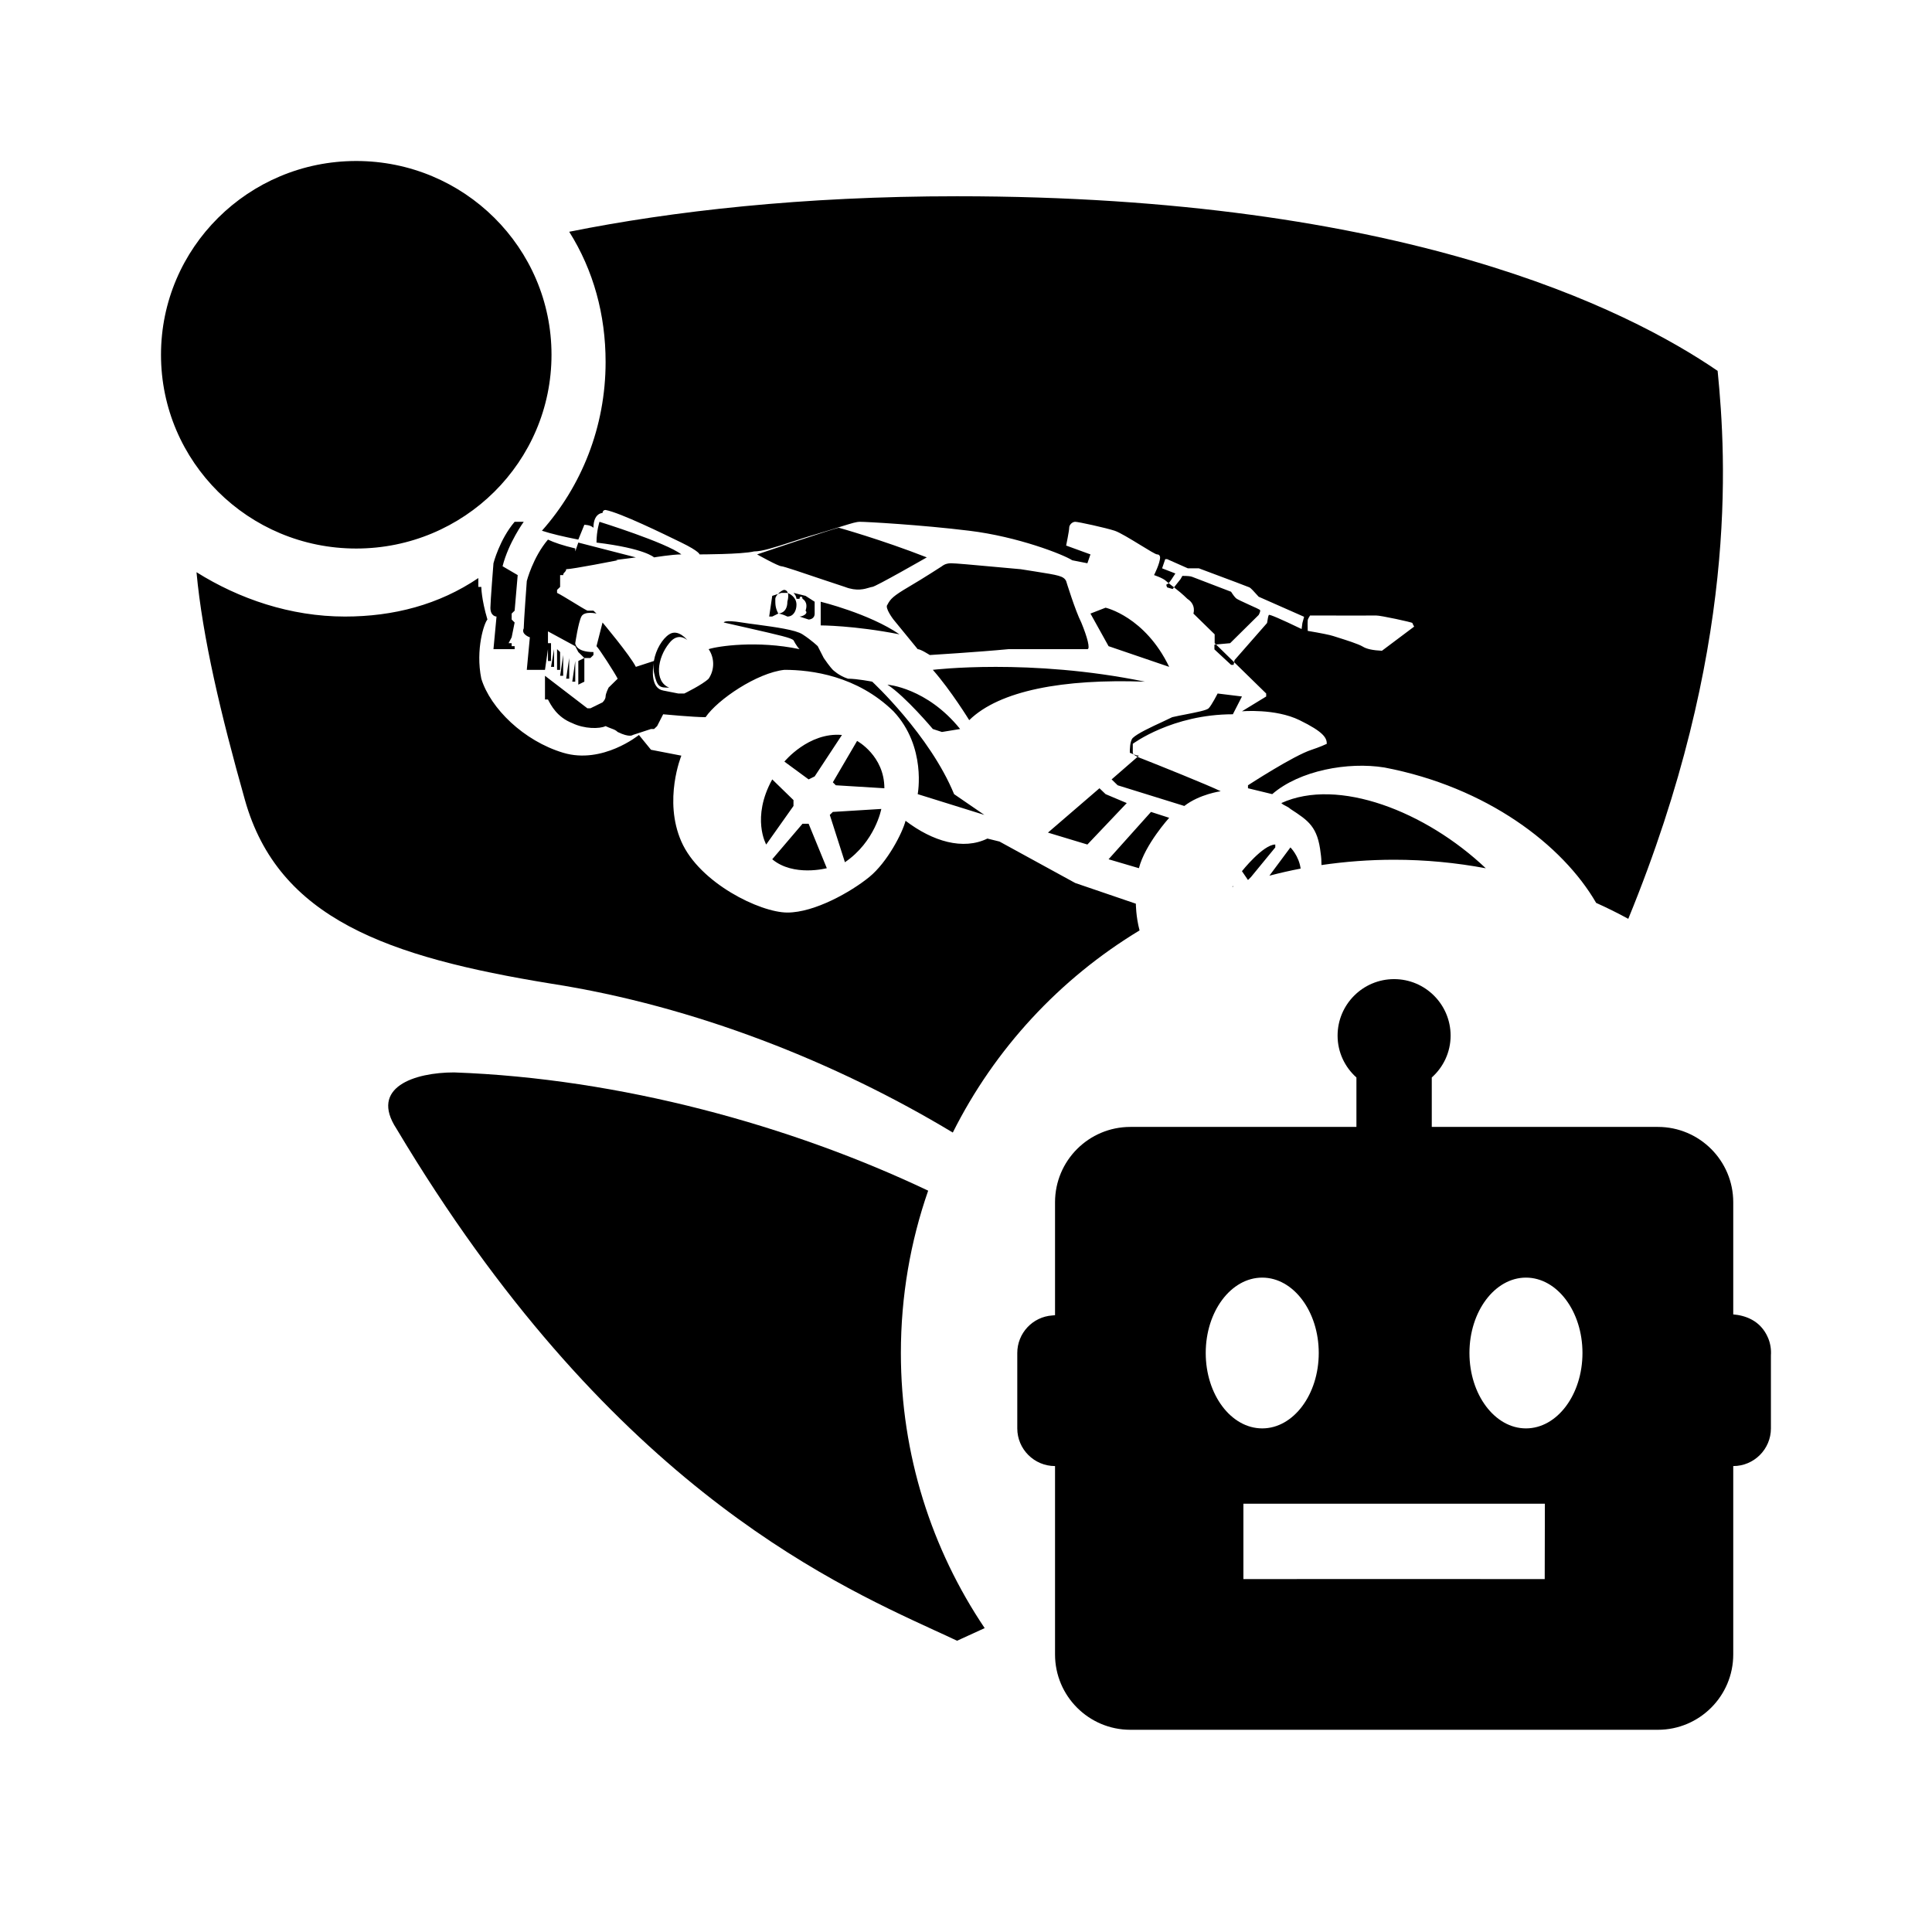 <svg width="24" height="24" viewBox="0 0 24 24" fill="none" xmlns="http://www.w3.org/2000/svg">
<path fill-rule="evenodd" clip-rule="evenodd" d="M11.927 9.056C11.513 8.542 11.024 8.505 11.024 8.505C11.249 8.652 11.588 9.056 11.588 9.056L11.701 9.093L11.927 9.056ZM10.045 10.233L10.271 10.785C10.271 10.785 9.857 10.895 9.593 10.674L9.969 10.233H10.045ZM13.546 7.622L13.734 7.549C13.734 7.549 14.223 7.659 14.524 8.284L13.771 8.027L13.546 7.622ZM12.04 8.946C12.04 8.946 11.814 8.578 11.588 8.321C11.588 8.321 12.793 8.174 14.223 8.468C13.207 8.431 12.416 8.578 12.04 8.946ZM11.174 7.88C10.609 7.769 10.195 7.769 10.195 7.769V7.475C10.195 7.475 10.798 7.622 11.174 7.88ZM13.018 10.343L13.658 9.792L13.734 9.865L13.997 9.976L13.508 10.491L13.018 10.343ZM9.706 7.034C9.668 7.034 9.405 6.887 9.405 6.887C9.405 6.887 10.383 6.556 10.421 6.556C10.421 6.556 10.948 6.703 11.513 6.924C11.513 6.924 10.873 7.291 10.835 7.291C10.827 7.291 10.814 7.295 10.798 7.3C10.742 7.317 10.642 7.348 10.496 7.291C10.425 7.268 10.323 7.234 10.216 7.198C9.986 7.12 9.732 7.034 9.706 7.034ZM12.858 7.099C13.153 7.146 13.212 7.155 13.244 7.218C13.244 7.218 13.357 7.586 13.432 7.733C13.508 7.917 13.546 8.064 13.508 8.064H12.529C12.153 8.1 11.55 8.137 11.55 8.137C11.55 8.137 11.438 8.064 11.4 8.064L11.099 7.696C11.099 7.696 10.986 7.549 11.024 7.512C11.061 7.439 11.099 7.402 11.287 7.291C11.475 7.181 11.701 7.034 11.701 7.034C11.701 7.034 11.739 6.997 11.814 6.997C11.869 6.997 12.085 7.017 12.36 7.042C12.46 7.051 12.569 7.061 12.68 7.071C12.747 7.082 12.806 7.091 12.858 7.099ZM9.781 7.659C9.706 7.622 9.668 7.622 9.668 7.622C9.668 7.622 9.781 7.622 9.781 7.475C9.795 7.423 9.794 7.389 9.787 7.367C9.81 7.376 9.894 7.417 9.894 7.512C9.894 7.586 9.857 7.659 9.781 7.659ZM9.664 7.379C9.689 7.352 9.722 7.328 9.744 7.328C9.744 7.328 9.775 7.328 9.787 7.367C9.783 7.366 9.781 7.365 9.781 7.365H9.706L9.664 7.379ZM9.664 7.379C9.645 7.399 9.631 7.422 9.631 7.439C9.631 7.512 9.631 7.549 9.668 7.622L9.593 7.659H9.555L9.593 7.402L9.664 7.379ZM15.769 10.878L16.03 10.527C16.03 10.527 16.135 10.63 16.157 10.79C16.026 10.815 15.896 10.845 15.769 10.878ZM15.319 11.014C15.318 11.011 15.316 11.008 15.315 11.005C15.313 11.009 15.31 11.014 15.308 11.018C15.312 11.016 15.316 11.015 15.319 11.014ZM14.156 11.558C14.11 11.385 14.11 11.226 14.11 11.226L13.357 10.969L12.416 10.454L12.266 10.417C11.964 10.564 11.588 10.454 11.249 10.196C11.212 10.343 11.024 10.711 10.798 10.895C10.572 11.079 10.12 11.336 9.781 11.336C9.442 11.336 8.69 10.969 8.464 10.454C8.238 9.939 8.464 9.387 8.464 9.387L8.087 9.314L7.937 9.13C7.937 9.13 7.485 9.498 6.996 9.351C6.506 9.204 6.092 8.799 5.979 8.431C5.904 8.064 6.017 7.733 6.055 7.696C5.979 7.439 5.979 7.291 5.979 7.291H5.942V7.181C5.452 7.512 4.888 7.659 4.285 7.659C3.608 7.659 2.968 7.439 2.441 7.108C2.516 7.917 2.742 8.873 3.043 9.939C3.457 11.41 4.812 11.888 6.845 12.219C8.632 12.497 10.389 13.197 11.836 14.069C12.357 13.028 13.165 12.157 14.156 11.558ZM11.53 14.791C9.83 13.983 7.707 13.396 5.641 13.322C5.151 13.322 4.587 13.506 4.925 14.021C7.523 18.375 10.251 19.628 11.615 20.255C11.714 20.3 11.805 20.342 11.889 20.382C11.905 20.375 11.922 20.367 11.939 20.359C12.028 20.319 12.126 20.274 12.232 20.225C11.575 19.249 11.191 18.073 11.191 16.808C11.191 16.101 11.31 15.423 11.53 14.791ZM20.227 11.414C21.59 8.092 21.446 5.703 21.337 4.607C20.208 3.835 17.423 2.438 11.889 2.438C9.969 2.438 8.351 2.622 7.071 2.879C7.372 3.357 7.523 3.909 7.523 4.497C7.523 5.306 7.222 6.041 6.732 6.593C6.845 6.63 6.996 6.666 7.184 6.703L7.259 6.519C7.259 6.519 7.334 6.519 7.372 6.556C7.372 6.372 7.485 6.372 7.485 6.372C7.485 6.372 7.485 6.335 7.523 6.335C7.711 6.372 8.238 6.63 8.464 6.74H8.464C8.69 6.85 8.69 6.887 8.69 6.887C8.69 6.887 9.217 6.887 9.367 6.85C9.468 6.85 9.618 6.801 9.819 6.736C9.919 6.703 10.032 6.666 10.158 6.63C10.293 6.59 10.389 6.56 10.461 6.537C10.588 6.498 10.636 6.482 10.685 6.482C10.76 6.482 11.438 6.519 12.04 6.593C12.642 6.666 13.207 6.887 13.32 6.96L13.508 6.997L13.546 6.887L13.244 6.777C13.244 6.777 13.282 6.593 13.282 6.556C13.282 6.519 13.32 6.482 13.357 6.482C13.395 6.482 13.734 6.556 13.847 6.593C13.908 6.613 14.046 6.697 14.167 6.771C14.268 6.833 14.356 6.887 14.374 6.887C14.411 6.887 14.411 6.924 14.411 6.924C14.411 6.997 14.336 7.144 14.336 7.144C14.336 7.144 14.449 7.181 14.486 7.218C14.494 7.225 14.504 7.234 14.517 7.244C14.509 7.252 14.503 7.257 14.499 7.257C14.486 7.258 14.486 7.271 14.499 7.297L14.567 7.317C14.573 7.31 14.578 7.303 14.584 7.296C14.632 7.333 14.691 7.381 14.75 7.439C14.863 7.512 14.825 7.622 14.825 7.622L15.089 7.88V7.99L15.106 8.006L15.086 8.008V8.067L15.293 8.259H15.324L15.331 8.226L15.729 8.615V8.652L15.428 8.836C15.428 8.836 15.842 8.799 16.143 8.946C16.444 9.093 16.482 9.167 16.482 9.24C16.406 9.277 16.293 9.314 16.293 9.314C16.067 9.387 15.503 9.755 15.503 9.755V9.792L15.804 9.865C16.143 9.571 16.745 9.461 17.197 9.534C18.471 9.777 19.412 10.497 19.828 11.216C19.964 11.277 20.097 11.343 20.227 11.414ZM18.457 10.786C17.712 10.08 16.623 9.654 15.917 9.976C15.936 9.994 15.954 10.003 15.973 10.012C15.992 10.022 16.011 10.031 16.03 10.049C16.256 10.196 16.369 10.27 16.406 10.601C16.413 10.646 16.416 10.695 16.416 10.746C16.71 10.703 17.012 10.68 17.318 10.68C17.707 10.68 18.088 10.717 18.457 10.786ZM15.331 8.226L15.336 8.2L15.74 7.739C15.748 7.683 15.755 7.65 15.762 7.639C15.769 7.629 15.905 7.687 16.169 7.814L16.179 7.739L16.2 7.662L15.636 7.413C15.574 7.343 15.536 7.304 15.522 7.297C15.507 7.29 15.298 7.211 14.893 7.06H14.756L14.499 6.946H14.475L14.436 7.06L14.601 7.124C14.563 7.185 14.535 7.225 14.517 7.244C14.528 7.253 14.54 7.262 14.554 7.273C14.564 7.28 14.573 7.288 14.584 7.296C14.636 7.232 14.663 7.198 14.665 7.194C14.667 7.19 14.675 7.177 14.688 7.154C14.747 7.154 14.787 7.157 14.808 7.165C14.829 7.173 14.991 7.235 15.293 7.351C15.318 7.391 15.339 7.418 15.356 7.433C15.369 7.445 15.443 7.478 15.514 7.511C15.584 7.542 15.65 7.572 15.653 7.579C15.658 7.588 15.652 7.608 15.636 7.639L15.281 7.99L15.106 8.006L15.331 8.226ZM8.426 8.615H8.501C8.501 8.615 8.727 8.505 8.803 8.431C8.878 8.321 8.878 8.174 8.803 8.064C8.915 8.027 9.405 7.953 9.932 8.064C9.894 8.027 9.857 7.953 9.857 7.953C9.826 7.923 9.693 7.893 9.291 7.801C9.204 7.782 9.105 7.759 8.991 7.733C8.991 7.733 8.991 7.696 9.217 7.733C9.272 7.742 9.34 7.751 9.411 7.76C9.629 7.79 9.884 7.824 9.969 7.88C10.082 7.953 10.158 8.027 10.158 8.027L10.233 8.174C10.308 8.284 10.346 8.321 10.346 8.321C10.346 8.321 10.421 8.395 10.534 8.431C10.647 8.431 10.835 8.468 10.835 8.468C10.835 8.468 11.55 9.13 11.852 9.865L12.228 10.123L11.4 9.865C11.4 9.865 11.513 9.277 11.099 8.836C10.647 8.395 10.082 8.321 9.744 8.321C9.405 8.358 8.915 8.689 8.765 8.909C8.614 8.909 8.238 8.873 8.238 8.873L8.163 9.02L8.125 9.056H8.087L7.861 9.13C7.861 9.13 7.824 9.167 7.673 9.093C7.65 9.07 7.627 9.062 7.595 9.05C7.575 9.042 7.551 9.034 7.523 9.02C7.447 9.056 7.259 9.056 7.109 8.983C6.92 8.909 6.845 8.762 6.807 8.689H6.77V8.395L7.297 8.799H7.334L7.485 8.725C7.485 8.725 7.523 8.689 7.523 8.652C7.523 8.615 7.56 8.542 7.56 8.542L7.673 8.431C7.636 8.358 7.447 8.064 7.41 8.027L7.485 7.733C7.485 7.733 7.824 8.137 7.899 8.284L8.123 8.211C8.146 8.07 8.229 7.934 8.313 7.88C8.426 7.806 8.539 7.953 8.539 7.953C8.539 7.953 8.426 7.843 8.313 7.99C8.163 8.174 8.125 8.468 8.313 8.542C8.2 8.542 8.163 8.542 8.125 8.358C8.117 8.319 8.116 8.278 8.12 8.237C8.107 8.317 8.082 8.548 8.238 8.578L8.426 8.615ZM6.544 8.321L6.582 7.917C6.582 7.917 6.469 7.88 6.506 7.806C6.506 7.733 6.544 7.218 6.544 7.218C6.544 7.218 6.619 6.924 6.807 6.703C6.883 6.74 6.996 6.777 7.146 6.813V6.85L7.184 6.74L7.899 6.924C7.899 6.924 7.74 6.946 7.651 6.956L7.673 6.96C7.673 6.96 7.109 7.071 7.033 7.071C7.033 7.089 7.024 7.098 7.015 7.108C7.005 7.117 6.996 7.126 6.996 7.144H6.958V7.291L6.92 7.328V7.365C6.958 7.383 7.033 7.429 7.109 7.475C7.184 7.521 7.259 7.567 7.297 7.586H7.372L7.41 7.622C7.41 7.622 7.259 7.586 7.222 7.659C7.184 7.733 7.146 7.99 7.146 7.99C7.146 7.99 7.146 8.1 7.372 8.1V8.137L7.334 8.174H7.259L7.184 8.1L7.146 8.027L6.807 7.843V7.99H6.845V8.211H6.807V8.064L6.77 8.321H6.544ZM7.259 8.174V8.468L7.184 8.505V8.211L7.259 8.174ZM15.503 10.932L15.428 10.822C15.428 10.822 15.691 10.491 15.842 10.491V10.527L15.54 10.895L15.503 10.932ZM14.298 10.086L14.524 10.159C14.524 10.159 14.223 10.491 14.148 10.785L13.771 10.674L14.298 10.086ZM15.014 8.799C15.051 8.762 15.126 8.615 15.126 8.615L15.428 8.652L15.315 8.873C14.562 8.873 14.072 9.24 14.072 9.24V9.351C14.072 9.358 14.076 9.364 14.083 9.371C14.057 9.361 14.035 9.351 14.035 9.351C14.035 9.314 14.035 9.204 14.072 9.167C14.13 9.111 14.297 9.033 14.44 8.967C14.484 8.946 14.526 8.927 14.562 8.909C14.612 8.897 14.675 8.885 14.737 8.873C14.863 8.848 14.988 8.824 15.014 8.799ZM14.131 9.402C14.113 9.393 14.094 9.383 14.083 9.371C14.105 9.38 14.13 9.387 14.148 9.387L14.131 9.402ZM14.131 9.402C14.158 9.415 14.185 9.424 14.185 9.424C14.374 9.498 15.014 9.755 15.164 9.829C15.164 9.829 14.901 9.865 14.712 10.012L13.884 9.755L13.809 9.682L14.131 9.402ZM10.045 7.696L9.932 7.659C9.969 7.659 10.045 7.622 10.007 7.586C10.045 7.475 9.969 7.439 9.969 7.439C9.969 7.402 9.932 7.402 9.932 7.439H9.894C9.894 7.439 9.894 7.402 9.857 7.365L10.007 7.402L10.12 7.475V7.622C10.12 7.696 10.045 7.696 10.045 7.696ZM9.518 10.491C9.518 10.491 9.33 10.159 9.593 9.682L9.857 9.939V10.012L9.518 10.491ZM8.125 6.924C8.125 6.924 8.012 6.813 7.41 6.74C7.41 6.593 7.447 6.482 7.447 6.482C7.447 6.482 8.276 6.74 8.464 6.887C8.351 6.887 8.125 6.924 8.125 6.924ZM6.13 8.064L6.168 7.659C6.168 7.659 6.092 7.659 6.092 7.549C6.092 7.475 6.13 6.997 6.13 6.997C6.13 6.997 6.205 6.703 6.393 6.482H6.506C6.506 6.482 6.318 6.74 6.243 7.034L6.431 7.144L6.393 7.586L6.356 7.622V7.696L6.393 7.733L6.356 7.917L6.318 7.99H6.356V8.027H6.393V8.064H6.13ZM10.496 10.711L10.308 10.123L10.346 10.086L10.948 10.049C10.948 10.049 10.873 10.454 10.496 10.711ZM10.383 9.755L10.346 9.718L10.647 9.204C10.647 9.204 10.986 9.387 10.986 9.792L10.383 9.755ZM6.845 8.284L6.883 8.064V8.284H6.845ZM10.045 9.682L9.744 9.461C9.744 9.461 10.045 9.093 10.459 9.13L10.12 9.645L10.045 9.682ZM6.92 8.064L6.958 8.1V8.321H6.92V8.064ZM7.033 8.431L7.071 8.174V8.431H7.033ZM7.109 8.468L7.146 8.211V8.468H7.109ZM6.996 8.395V8.137L6.958 8.395H6.996ZM17.095 7.646C17.061 7.647 16.788 7.647 16.274 7.646C16.258 7.67 16.248 7.69 16.245 7.704C16.243 7.719 16.243 7.763 16.245 7.837C16.417 7.866 16.523 7.888 16.562 7.901C16.575 7.906 16.598 7.913 16.625 7.921C16.72 7.951 16.876 8 16.93 8.033C16.976 8.062 17.055 8.079 17.167 8.084L17.567 7.784C17.553 7.759 17.546 7.744 17.545 7.739C17.543 7.73 17.146 7.644 17.095 7.646ZM2 4.407C2 5.737 3.086 6.814 4.425 6.814C5.765 6.814 6.851 5.737 6.851 4.407C6.851 3.078 5.765 2 4.425 2C3.086 2 2 3.078 2 4.407Z" fill="currentColor"/>
<path d="M21.531 16.328V14.935C21.531 14.418 21.111 13.999 20.595 13.999H17.786V13.385C17.929 13.257 18.02 13.072 18.02 12.865C18.02 12.478 17.706 12.163 17.318 12.163C16.93 12.163 16.616 12.478 16.616 12.865C16.616 13.072 16.707 13.257 16.85 13.385V13.999H14.042C13.525 13.999 13.106 14.418 13.106 14.935V16.338C13.087 16.34 13.072 16.341 13.072 16.341C12.827 16.358 12.637 16.562 12.637 16.807V17.744C12.637 18.002 12.847 18.212 13.106 18.212V20.552C13.106 21.069 13.525 21.488 14.042 21.488H20.595C21.111 21.488 21.531 21.069 21.531 20.552V18.212C21.789 18.212 21.999 18.002 21.999 17.744V16.836C22.004 16.765 21.993 16.691 21.965 16.623C21.87 16.395 21.668 16.34 21.531 16.328ZM14.978 16.807C14.978 16.291 15.292 15.871 15.68 15.871C16.067 15.871 16.382 16.291 16.382 16.807C16.382 17.324 16.067 17.744 15.68 17.744C15.292 17.744 14.978 17.324 14.978 16.807ZM19.189 19.616C18.721 19.614 15.446 19.616 15.446 19.616V18.68C15.446 18.68 18.723 18.679 19.191 18.68L19.189 19.616ZM18.956 17.744C18.569 17.744 18.254 17.324 18.254 16.807C18.254 16.291 18.569 15.871 18.956 15.871C19.344 15.871 19.658 16.291 19.658 16.807C19.658 17.324 19.344 17.744 18.956 17.744Z" fill="currentColor"/>
</svg>

